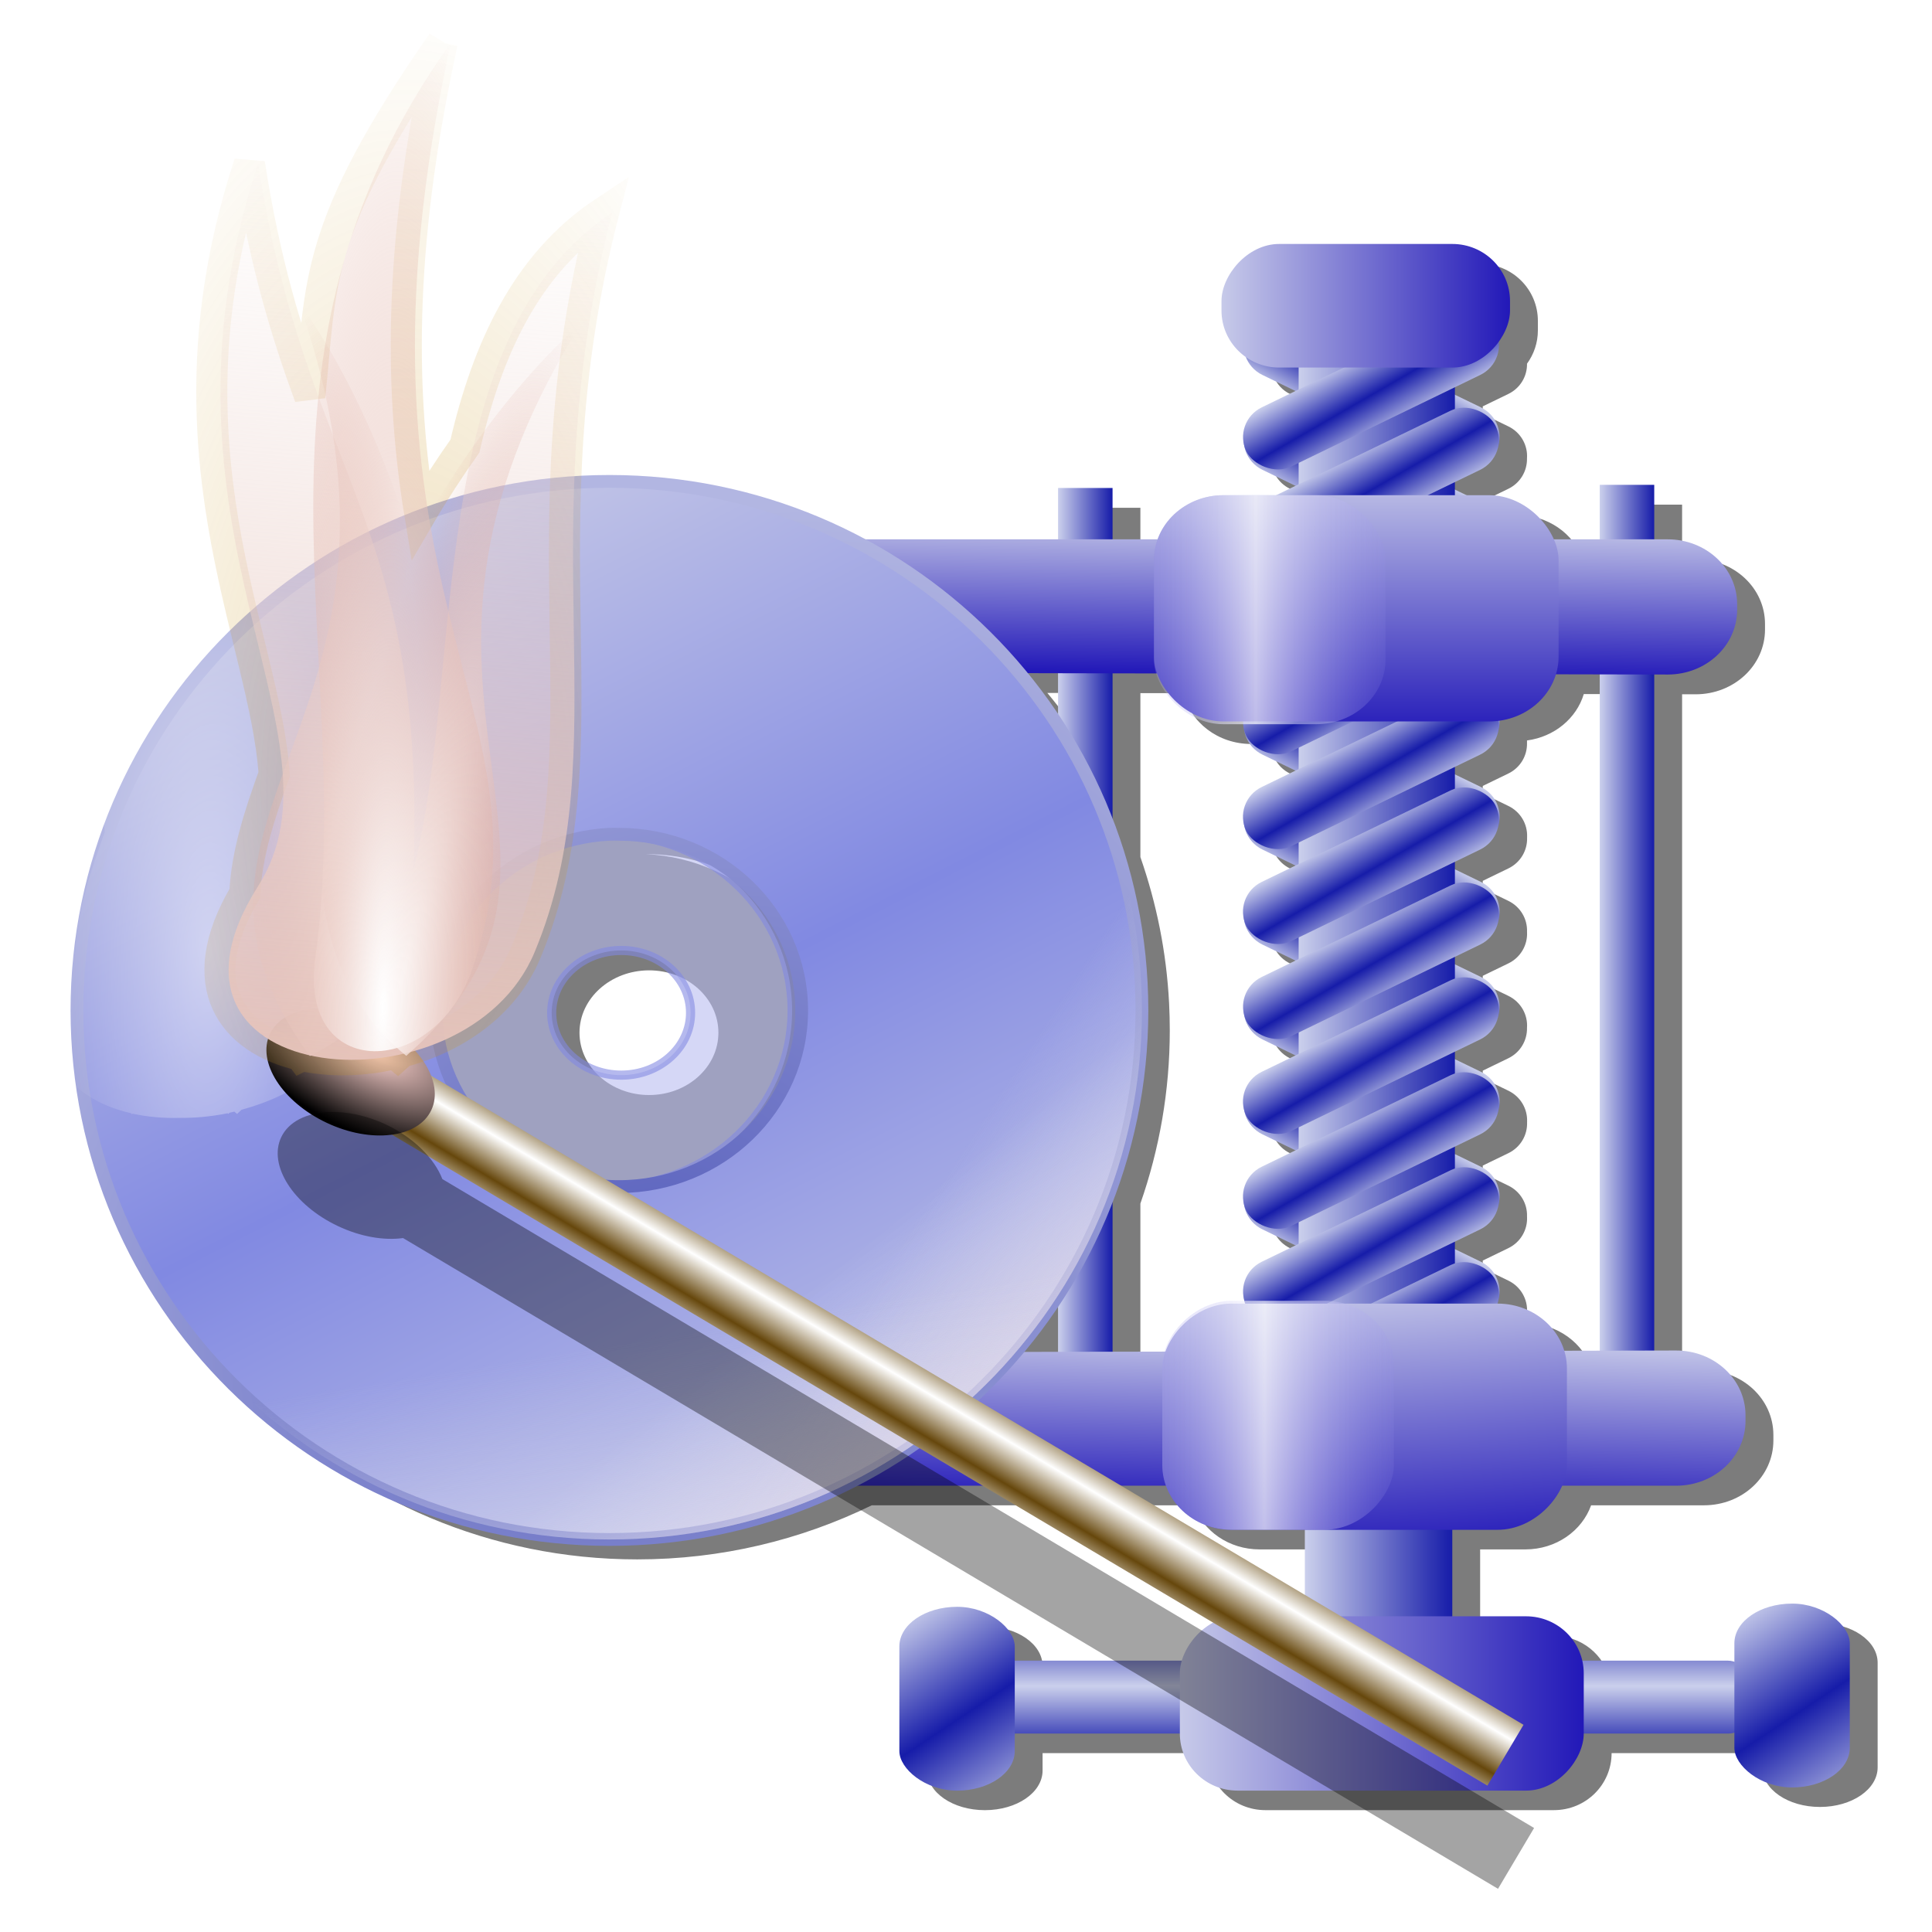 <?xml version="1.0" encoding="UTF-8" standalone="no"?>
<!-- Created with Inkscape (http://www.inkscape.org/) -->

<svg
   xmlns:dc="http://purl.org/dc/elements/1.1/"
   xmlns:cc="http://creativecommons.org/ns#"
   xmlns:rdf="http://www.w3.org/1999/02/22-rdf-syntax-ns#"
   xmlns:svg="http://www.w3.org/2000/svg"
   xmlns="http://www.w3.org/2000/svg"
   xmlns:xlink="http://www.w3.org/1999/xlink"
   xmlns:sodipodi="http://sodipodi.sourceforge.net/DTD/sodipodi-0.dtd"
   xmlns:inkscape="http://www.inkscape.org/namespaces/inkscape"
   id="svg2"
   sodipodi:version="0.32"
   inkscape:version="0.91 r13725"
   width="256"
   height="256"
   sodipodi:docname="tools-media-optical-burn-image.svg"
   inkscape:output_extension="org.inkscape.output.svg.inkscape"
   version="1.1">
  <defs
     id="defs5">
    <linearGradient
       inkscape:collect="always"
       id="linearGradient2849">
      <stop
         id="stop2851"
         stop-color="#161ca9"
         stop-opacity="1" />
      <stop
         offset="1"
         id="stop2853"
         stop-color="#cbd0ec"
         stop-opacity="1" />
    </linearGradient>
    <linearGradient
       id="linearGradient2780"
       inkscape:collect="always">
      <stop
         id="stop2782"
         stop-color="#7e77e5"
         stop-opacity="0" />
      <stop
         id="stop2784"
         offset="1"
         stop-color="white"
         stop-opacity="0.693" />
    </linearGradient>
    <linearGradient
       inkscape:collect="always"
       id="linearGradient2760">
      <stop
         id="stop2762"
         stop-color="#2218b8"
         stop-opacity="1" />
      <stop
         offset="1"
         id="stop2764"
         stop-color="#c7cae9"
         stop-opacity="1" />
    </linearGradient>
    <linearGradient
       id="linearGradient4181"
       inkscape:collect="always">
      <stop
         id="stop4183"
         stop-color="#8189e2"
         stop-opacity="1" />
      <stop
         id="stop4185"
         offset="1"
         stop-color="#cdcfe7"
         stop-opacity="1" />
    </linearGradient>
    <linearGradient
       id="linearGradient4189"
       inkscape:collect="always">
      <stop
         id="stop4191"
         stop-color="#b8bcf0"
         stop-opacity="1" />
      <stop
         id="stop4193"
         offset="1"
         stop-color="#cdcfe7"
         stop-opacity="1" />
    </linearGradient>
    <linearGradient
       inkscape:collect="always"
       id="linearGradient2789">
      <stop
         id="stop2791"
         stop-color="#5860bd"
         stop-opacity="1" />
      <stop
         offset="1"
         id="stop2793"
         stop-color="#b2b6e2"
         stop-opacity="1" />
    </linearGradient>
    <linearGradient
       id="linearGradient2797"
       inkscape:collect="always">
      <stop
         id="stop2799"
         stop-color="white"
         stop-opacity="0" />
      <stop
         id="stop2801"
         offset="1"
         stop-color="#f1cece"
         stop-opacity="0.534" />
    </linearGradient>
    <linearGradient
       inkscape:collect="always"
       id="linearGradient2809">
      <stop
         id="stop2811"
         stop-color="#ddddec"
         stop-opacity="0" />
      <stop
         offset="1"
         id="stop2813"
         stop-color="#e4e3f5"
         stop-opacity="0.533" />
    </linearGradient>
    <linearGradient
       id="linearGradient3578">
      <stop
         id="stop3580"
         stop-color="#000000"
         stop-opacity="1" />
      <stop
         id="stop3582"
         offset="1"
         stop-color="#fffcfc"
         stop-opacity="1" />
    </linearGradient>
    <filter
       id="filter4871"
       inkscape:collect="always">
      <feGaussianBlur
         id="feGaussianBlur4873"
         stdDeviation="1.374"
         inkscape:collect="always" />
    </filter>
    <linearGradient
       id="linearGradient4656">
      <stop
         id="stop4658"
         stop-color="#ffffff"
         stop-opacity="1" />
      <stop
         id="stop4660"
         offset="1"
         stop-color="#d28c7b"
         stop-opacity="0" />
    </linearGradient>
    <linearGradient
       id="linearGradient4674"
       inkscape:collect="always">
      <stop
         id="stop4676"
         stop-color="#e6c3ba"
         stop-opacity="1" />
      <stop
         id="stop4678"
         offset="1"
         stop-color="#efddd9"
         stop-opacity="0" />
    </linearGradient>
    <linearGradient
       id="linearGradient4735"
       inkscape:collect="always">
      <stop
         id="stop4737"
         stop-color="#c99520"
         stop-opacity="1" />
      <stop
         id="stop4739"
         offset="1"
         stop-color="#c99520"
         stop-opacity="0" />
    </linearGradient>
    <linearGradient
       id="linearGradient4832"
       inkscape:collect="always">
      <stop
         id="stop4834"
         stop-color="#66470c"
         stop-opacity="1" />
      <stop
         id="stop4836"
         offset="1"
         stop-color="#ffffff"
         stop-opacity="1" />
    </linearGradient>
    <linearGradient
       id="linearGradient4842"
       inkscape:collect="always">
      <stop
         id="stop4844"
         stop-color="#ffd4d0"
         stop-opacity="1" />
      <stop
         id="stop4846"
         offset="1"
         stop-color="#000000"
         stop-opacity="1" />
    </linearGradient>
    <linearGradient
       id="linearGradient4913"
       inkscape:collect="always">
      <stop
         id="stop4915"
         stop-color="#ffffff"
         stop-opacity="1" />
      <stop
         id="stop4917"
         offset="1"
         stop-color="#ffffff"
         stop-opacity="0" />
    </linearGradient>
    <linearGradient
       inkscape:collect="always"
       xlink:href="#linearGradient2849"
       id="linearGradient6052"
       gradientUnits="userSpaceOnUse"
       spreadMethod="reflect"
       x1="134.63"
       y1="190.23"
       x2="134.63"
       y2="181.33" />
    <linearGradient
       inkscape:collect="always"
       xlink:href="#linearGradient2849"
       id="linearGradient6054"
       gradientUnits="userSpaceOnUse"
       gradientTransform="translate(-265.786,0)"
       x1="122.9"
       y1="162"
       x2="142.88"
       y2="162" />
    <linearGradient
       inkscape:collect="always"
       xlink:href="#linearGradient2849"
       id="linearGradient6056"
       gradientUnits="userSpaceOnUse"
       gradientTransform="translate(-257.969,0)"
       x1="87.73"
       y1="84.7"
       x2="95.11"
       y2="84.7" />
    <linearGradient
       inkscape:collect="always"
       xlink:href="#linearGradient2849"
       id="linearGradient6058"
       gradientUnits="userSpaceOnUse"
       gradientTransform="translate(-184.573,0.434)"
       x1="87.73"
       y1="84.7"
       x2="95.11"
       y2="84.7" />
    <linearGradient
       inkscape:collect="always"
       xlink:href="#linearGradient2849"
       id="linearGradient6060"
       gradientUnits="userSpaceOnUse"
       gradientTransform="translate(-11.459,23.358)"
       spreadMethod="reflect"
       x1="162.52"
       y1="173.79"
       x2="162.08"
       y2="167.75" />
    <linearGradient
       inkscape:collect="always"
       xlink:href="#linearGradient2849"
       id="linearGradient6062"
       gradientUnits="userSpaceOnUse"
       gradientTransform="translate(-5.73,11.679)"
       spreadMethod="reflect"
       x1="162.52"
       y1="173.79"
       x2="162.08"
       y2="167.75" />
    <linearGradient
       inkscape:collect="always"
       xlink:href="#linearGradient2849"
       id="linearGradient6064"
       gradientUnits="userSpaceOnUse"
       gradientTransform="translate(-1.367461e-4,-9.346356e-5)"
       spreadMethod="reflect"
       x1="162.52"
       y1="173.79"
       x2="162.08"
       y2="167.75" />
    <linearGradient
       inkscape:collect="always"
       xlink:href="#linearGradient2849"
       id="linearGradient6084"
       gradientUnits="userSpaceOnUse"
       gradientTransform="translate(-508.417,19.45)"
       x1="272.8"
       y1="48.913"
       x2="293.97"
       y2="48.913" />
    <linearGradient
       inkscape:collect="always"
       xlink:href="#linearGradient2760"
       id="linearGradient6110"
       gradientUnits="userSpaceOnUse"
       x1="114.93"
       y1="42.722"
       x2="115.31"
       y2="20.983" />
    <linearGradient
       inkscape:collect="always"
       xlink:href="#linearGradient2760"
       id="linearGradient6112"
       gradientUnits="userSpaceOnUse"
       x1="129.87"
       y1="51.42"
       x2="129.87"
       y2="14.367" />
    <linearGradient
       inkscape:collect="always"
       xlink:href="#linearGradient2780"
       id="linearGradient6114"
       gradientUnits="userSpaceOnUse"
       spreadMethod="reflect"
       x1="138"
       y1="33.837"
       x2="116.26"
       y2="33.837" />
    <linearGradient
       inkscape:collect="always"
       xlink:href="#linearGradient2780"
       id="linearGradient6116"
       gradientUnits="userSpaceOnUse"
       spreadMethod="reflect"
       x1="40.08"
       y1="54.25"
       x2="5.293"
       y2="33.08" />
    <linearGradient
       inkscape:collect="always"
       xlink:href="#linearGradient2760"
       id="linearGradient6118"
       gradientUnits="userSpaceOnUse"
       gradientTransform="matrix(1,0,0,-1,1.134,178.072)"
       x1="85.07"
       y1="21.55"
       x2="85.82"
       y2="46.31" />
    <linearGradient
       inkscape:collect="always"
       xlink:href="#linearGradient2760"
       id="linearGradient6120"
       gradientUnits="userSpaceOnUse"
       gradientTransform="translate(1.134,-178.072)"
       x1="140.08"
       y1="14.745"
       x2="137.05"
       y2="52.55" />
    <linearGradient
       inkscape:collect="always"
       xlink:href="#linearGradient2780"
       id="linearGradient6122"
       gradientUnits="userSpaceOnUse"
       gradientTransform="translate(1.134,-178.072)"
       spreadMethod="reflect"
       x1="138"
       y1="33.837"
       x2="116.26"
       y2="33.837" />
    <linearGradient
       inkscape:collect="always"
       xlink:href="#linearGradient2780"
       id="linearGradient6124"
       gradientUnits="userSpaceOnUse"
       gradientTransform="matrix(1,0,0,-1,1.134,178.072)"
       spreadMethod="reflect"
       x1="37.429"
       y1="14.556"
       x2="1.89"
       y2="37.24" />
    <linearGradient
       inkscape:collect="always"
       xlink:href="#linearGradient2760"
       id="linearGradient6126"
       gradientUnits="userSpaceOnUse"
       gradientTransform="translate(-266.654,0)"
       x1="105.97"
       y1="183.71"
       x2="160.69"
       y2="183.71" />
    <linearGradient
       inkscape:collect="always"
       xlink:href="#linearGradient2760"
       id="linearGradient6128"
       gradientUnits="userSpaceOnUse"
       gradientTransform="matrix(0.714,0,0,0.709,-226.389,-138.078)"
       x1="105.97"
       y1="183.71"
       x2="160.69"
       y2="183.71" />
    <linearGradient
       inkscape:collect="always"
       xlink:href="#linearGradient2849"
       id="linearGradient6130"
       gradientUnits="userSpaceOnUse"
       gradientTransform="translate(-0.217,1.086)"
       spreadMethod="reflect"
       x1="77.09"
       y1="184.15"
       x2="68.18"
       y2="170.9" />
    <linearGradient
       inkscape:collect="always"
       xlink:href="#linearGradient2849"
       id="linearGradient6132"
       gradientUnits="userSpaceOnUse"
       gradientTransform="translate(112.915,0.651)"
       spreadMethod="reflect"
       x1="77.09"
       y1="184.15"
       x2="68.18"
       y2="170.9" />
    <linearGradient
       inkscape:collect="always"
       xlink:href="#linearGradient4189"
       id="linearGradient6134"
       gradientUnits="userSpaceOnUse"
       gradientTransform="matrix(2.053,0,0,2.059,-458.193,-4.241)"
       x1="106.9"
       y1="114.74"
       x2="23.16"
       y2="10.173" />
    <linearGradient
       inkscape:collect="always"
       xlink:href="#linearGradient4181"
       id="linearGradient6136"
       gradientUnits="userSpaceOnUse"
       gradientTransform="matrix(2.053,0,0,2.059,-458.193,-4.241)"
       x1="106.9"
       y1="114.74"
       x2="23.16"
       y2="10.173" />
    <linearGradient
       inkscape:collect="always"
       xlink:href="#linearGradient4181"
       id="linearGradient6138"
       gradientUnits="userSpaceOnUse"
       gradientTransform="matrix(2.053,0,0,2.059,-275.234,-4.772)"
       spreadMethod="reflect"
       x1="190.34"
       y1="71.73"
       x2="158.89"
       y2="10.173" />
    <radialGradient
       inkscape:collect="always"
       xlink:href="#linearGradient2789"
       id="radialGradient6140"
       gradientUnits="userSpaceOnUse"
       gradientTransform="matrix(2.333,-2.212,1.782,1.889,-190.382,162.299)"
       cx="67.922"
       cy="93.07"
       fx="67.922"
       fy="93.07"
       r="59.04" />
    <linearGradient
       inkscape:collect="always"
       xlink:href="#linearGradient2797"
       id="linearGradient6142"
       gradientUnits="userSpaceOnUse"
       x1="170.26"
       y1="193.47"
       x2="207.07"
       y2="238.96" />
    <linearGradient
       inkscape:collect="always"
       xlink:href="#linearGradient2809"
       id="linearGradient6144"
       gradientUnits="userSpaceOnUse"
       x1="193"
       y1="181.85"
       x2="235.62"
       y2="209.44" />
    <linearGradient
       inkscape:collect="always"
       xlink:href="#linearGradient2809"
       id="linearGradient6146"
       gradientUnits="userSpaceOnUse"
       gradientTransform="translate(-1.89e-5,0)"
       x1="136.38"
       y1="202.66"
       x2="145.61"
       y2="259.77" />
    <radialGradient
       inkscape:collect="always"
       xlink:href="#linearGradient4913"
       id="radialGradient6148"
       gradientUnits="userSpaceOnUse"
       gradientTransform="matrix(0.684,0.015,-0.041,1.917,163.234,-15.836)"
       cx="-82.59"
       cy="73.16"
       fx="-82.59"
       fy="73.16"
       r="27.06" />
    <linearGradient
       inkscape:collect="always"
       xlink:href="#linearGradient4832"
       id="linearGradient6150"
       gradientUnits="userSpaceOnUse"
       gradientTransform="matrix(1.217,0,0,0.391,372.339,34.09)"
       spreadMethod="reflect"
       x1="-72.37"
       y1="63.813"
       x2="-72.37"
       y2="50.584" />
    <radialGradient
       inkscape:collect="always"
       xlink:href="#linearGradient4842"
       id="radialGradient6152"
       gradientUnits="userSpaceOnUse"
       gradientTransform="matrix(1.871,0.022,-0.011,0.919,81.277,8.304)"
       cx="-92.62"
       cy="53.933"
       fx="-92.62"
       fy="53.933"
       r="12.06" />
    <radialGradient
       inkscape:collect="always"
       xlink:href="#linearGradient4735"
       id="radialGradient6154"
       gradientUnits="userSpaceOnUse"
       gradientTransform="matrix(1.939,-0.008,0.015,3.854,257.341,-201.501)"
       cx="-43.979"
       cy="72.04"
       fx="-43.979"
       fy="72.04"
       r="28.579" />
    <radialGradient
       inkscape:collect="always"
       xlink:href="#linearGradient4656"
       id="radialGradient6156"
       gradientUnits="userSpaceOnUse"
       gradientTransform="matrix(1,-0.004,0.028,6.665,235.461,-433.686)"
       cx="-75.03"
       cy="80.2"
       fx="-75.03"
       fy="80.2"
       r="13.677" />
    <linearGradient
       inkscape:collect="always"
       xlink:href="#linearGradient4674"
       id="linearGradient6158"
       gradientUnits="userSpaceOnUse"
       gradientTransform="translate(249.805,-23.735)"
       x1="-80.68"
       y1="139.56"
       x2="-70.32"
       y2="13.486" />
    <radialGradient
       inkscape:collect="always"
       xlink:href="#linearGradient4656"
       id="radialGradient6160"
       gradientUnits="userSpaceOnUse"
       gradientTransform="matrix(-0.975,-0.222,-1.481,6.499,218.303,-437.04)"
       cx="-75.03"
       cy="80.2"
       fx="-75.03"
       fy="80.2"
       r="13.677" />
    <radialGradient
       inkscape:collect="always"
       xlink:href="#linearGradient4656"
       id="radialGradient6162"
       gradientUnits="userSpaceOnUse"
       gradientTransform="matrix(1.891,0.034,-0.195,10.775,348.058,-610.854)"
       cx="-87.39"
       cy="66.798"
       fx="-87.39"
       fy="66.798"
       r="12.661" />
    <linearGradient
       inkscape:collect="always"
       xlink:href="#linearGradient2849"
       id="linearGradient4347"
       gradientUnits="userSpaceOnUse"
       gradientTransform="translate(-11.459,23.358)"
       spreadMethod="reflect"
       x1="162.52"
       y1="173.79"
       x2="162.08"
       y2="167.75" />
    <linearGradient
       inkscape:collect="always"
       xlink:href="#linearGradient2849"
       id="linearGradient4349"
       gradientUnits="userSpaceOnUse"
       gradientTransform="translate(-5.73,11.679)"
       spreadMethod="reflect"
       x1="162.52"
       y1="173.79"
       x2="162.08"
       y2="167.75" />
    <linearGradient
       inkscape:collect="always"
       xlink:href="#linearGradient2849"
       id="linearGradient4351"
       gradientUnits="userSpaceOnUse"
       gradientTransform="translate(-1.367461e-4,-9.346356e-5)"
       spreadMethod="reflect"
       x1="162.52"
       y1="173.79"
       x2="162.08"
       y2="167.75" />
    <linearGradient
       inkscape:collect="always"
       xlink:href="#linearGradient2849"
       id="linearGradient4353"
       gradientUnits="userSpaceOnUse"
       gradientTransform="translate(-11.459,23.358)"
       spreadMethod="reflect"
       x1="162.52"
       y1="173.79"
       x2="162.08"
       y2="167.75" />
    <linearGradient
       inkscape:collect="always"
       xlink:href="#linearGradient2849"
       id="linearGradient4355"
       gradientUnits="userSpaceOnUse"
       gradientTransform="translate(-5.73,11.679)"
       spreadMethod="reflect"
       x1="162.52"
       y1="173.79"
       x2="162.08"
       y2="167.75" />
    <linearGradient
       inkscape:collect="always"
       xlink:href="#linearGradient2849"
       id="linearGradient4357"
       gradientUnits="userSpaceOnUse"
       gradientTransform="translate(-1.367461e-4,-9.346356e-5)"
       spreadMethod="reflect"
       x1="162.52"
       y1="173.79"
       x2="162.08"
       y2="167.75" />
    <linearGradient
       inkscape:collect="always"
       xlink:href="#linearGradient2849"
       id="linearGradient4359"
       gradientUnits="userSpaceOnUse"
       gradientTransform="translate(-11.459,23.358)"
       spreadMethod="reflect"
       x1="162.52"
       y1="173.79"
       x2="162.08"
       y2="167.75" />
    <linearGradient
       inkscape:collect="always"
       xlink:href="#linearGradient2849"
       id="linearGradient4361"
       gradientUnits="userSpaceOnUse"
       gradientTransform="translate(-5.73,11.679)"
       spreadMethod="reflect"
       x1="162.52"
       y1="173.79"
       x2="162.08"
       y2="167.75" />
    <linearGradient
       inkscape:collect="always"
       xlink:href="#linearGradient2849"
       id="linearGradient4363"
       gradientUnits="userSpaceOnUse"
       gradientTransform="translate(-1.367461e-4,-9.346356e-5)"
       spreadMethod="reflect"
       x1="162.52"
       y1="173.79"
       x2="162.08"
       y2="167.75" />
    <linearGradient
       inkscape:collect="always"
       xlink:href="#linearGradient2849"
       id="linearGradient4365"
       gradientUnits="userSpaceOnUse"
       gradientTransform="translate(-11.459,23.358)"
       spreadMethod="reflect"
       x1="162.52"
       y1="173.79"
       x2="162.08"
       y2="167.75" />
    <linearGradient
       inkscape:collect="always"
       xlink:href="#linearGradient2849"
       id="linearGradient4367"
       gradientUnits="userSpaceOnUse"
       gradientTransform="translate(-5.73,11.679)"
       spreadMethod="reflect"
       x1="162.52"
       y1="173.79"
       x2="162.08"
       y2="167.75" />
    <linearGradient
       inkscape:collect="always"
       xlink:href="#linearGradient2849"
       id="linearGradient4369"
       gradientUnits="userSpaceOnUse"
       gradientTransform="translate(-1.367461e-4,-9.346356e-5)"
       spreadMethod="reflect"
       x1="162.52"
       y1="173.79"
       x2="162.08"
       y2="167.75" />
    <linearGradient
       inkscape:collect="always"
       xlink:href="#linearGradient2849"
       id="linearGradient4371"
       gradientUnits="userSpaceOnUse"
       gradientTransform="translate(-11.459,23.358)"
       spreadMethod="reflect"
       x1="162.52"
       y1="173.79"
       x2="162.08"
       y2="167.75" />
    <linearGradient
       inkscape:collect="always"
       xlink:href="#linearGradient2849"
       id="linearGradient4373"
       gradientUnits="userSpaceOnUse"
       gradientTransform="translate(-5.73,11.679)"
       spreadMethod="reflect"
       x1="162.52"
       y1="173.79"
       x2="162.08"
       y2="167.75" />
    <linearGradient
       inkscape:collect="always"
       xlink:href="#linearGradient2849"
       id="linearGradient4375"
       gradientUnits="userSpaceOnUse"
       gradientTransform="translate(-1.367461e-4,-9.346356e-5)"
       spreadMethod="reflect"
       x1="162.52"
       y1="173.79"
       x2="162.08"
       y2="167.75" />
    <linearGradient
       inkscape:collect="always"
       xlink:href="#linearGradient2849"
       id="linearGradient4377"
       gradientUnits="userSpaceOnUse"
       gradientTransform="translate(-11.459,23.358)"
       spreadMethod="reflect"
       x1="162.52"
       y1="173.79"
       x2="162.08"
       y2="167.75" />
    <linearGradient
       inkscape:collect="always"
       xlink:href="#linearGradient2849"
       id="linearGradient4379"
       gradientUnits="userSpaceOnUse"
       gradientTransform="translate(-5.73,11.679)"
       spreadMethod="reflect"
       x1="162.52"
       y1="173.79"
       x2="162.08"
       y2="167.75" />
    <linearGradient
       inkscape:collect="always"
       xlink:href="#linearGradient2849"
       id="linearGradient4381"
       gradientUnits="userSpaceOnUse"
       gradientTransform="translate(-1.367461e-4,-9.346356e-5)"
       spreadMethod="reflect"
       x1="162.52"
       y1="173.79"
       x2="162.08"
       y2="167.75" />
    <linearGradient
       inkscape:collect="always"
       xlink:href="#linearGradient2849"
       id="linearGradient4383"
       gradientUnits="userSpaceOnUse"
       gradientTransform="translate(-11.459,23.358)"
       spreadMethod="reflect"
       x1="162.52"
       y1="173.79"
       x2="162.08"
       y2="167.75" />
    <linearGradient
       inkscape:collect="always"
       xlink:href="#linearGradient2849"
       id="linearGradient4385"
       gradientUnits="userSpaceOnUse"
       gradientTransform="translate(-5.73,11.679)"
       spreadMethod="reflect"
       x1="162.52"
       y1="173.79"
       x2="162.08"
       y2="167.75" />
    <linearGradient
       inkscape:collect="always"
       xlink:href="#linearGradient2849"
       id="linearGradient4387"
       gradientUnits="userSpaceOnUse"
       gradientTransform="translate(-1.367461e-4,-9.346356e-5)"
       spreadMethod="reflect"
       x1="162.52"
       y1="173.79"
       x2="162.08"
       y2="167.75" />
    <filter
       inkscape:collect="always"
       style="color-interpolation-filters:sRGB"
       id="filter5283"
       x="-0.011"
       width="1.022"
       y="-0.013"
       height="1.026">
      <feGaussianBlur
         inkscape:collect="always"
         stdDeviation="1.1"
         id="feGaussianBlur5285" />
    </filter>
  </defs>
  <sodipodi:namedview
     inkscape:window-height="1056"
     inkscape:window-width="1920"
     inkscape:pageshadow="2"
     inkscape:pageopacity="0.0"
     guidetolerance="10.0"
     gridtolerance="10.0"
     objecttolerance="10.0"
     borderopacity="1.0"
     bordercolor="#666666"
     pagecolor="#ffffff"
     id="base"
     width="256"
     height="256"
     inkscape:zoom="3.5585938"
     inkscape:cx="128"
     inkscape:cy="128"
     inkscape:window-x="0"
     inkscape:window-y="0"
     inkscape:current-layer="svg2"
     showgrid="false"
     inkscape:window-maximized="1" />
  <path
     style="opacity:1;fill:#000000;fill-opacity:0.514;stroke:none;stroke-width:0;stroke-linecap:round;stroke-linejoin:round;stroke-miterlimit:4;stroke-dasharray:none;stroke-dashoffset:0;stroke-opacity:1;filter:url(#filter5283)"
     d="m 173.189,34.96 c -4.236,0 -7.646,3.372 -7.646,7.559 l 0,1.26 c 0,2.575 1.293,4.838 3.271,6.201 0.403,0.932 1.118,1.74 2.117,2.225 l 4.426,2.146 -4.428,2.146 c -1.681,0.815 -2.602,2.524 -2.473,4.252 -0.035,1.649 0.872,3.244 2.479,4.023 l 4.424,2.145 -2.734,1.326 -6.83,0 c -4.067,0 -7.493,2.444 -8.715,5.848 l -5.973,0 0,-6.805 -7.221,0 0,6.805 -27.381,0 c -9.625,-4.893 -20.516,-7.672 -32.063,-7.672 -38.942,0 -70.561,31.402 -70.561,70.104 0,38.702 31.618,70.105 70.561,70.105 11.15,0 21.693,-2.585 31.072,-7.168 l 42.668,0 c 1.222,3.403 4.651,5.844 8.717,5.844 l 9.689,0 0,11.457 -8.918,0 c -3.65,0 -6.681,2.506 -7.451,5.877 l -22.072,0 0,-1.885 c 0,-2.908 -3.409,-5.25 -7.645,-5.25 -4.236,0 -7.646,2.342 -7.646,5.25 l 0,13.855 c 0,2.908 3.411,5.248 7.646,5.248 4.236,0 7.645,-2.34 7.645,-5.248 l 0,-2.312 21.879,0 c 0,4.187 3.409,7.557 7.645,7.557 l 38.229,0 c 4.236,0 7.646,-3.37 7.646,-7.557 l 19.117,0 c 0.294,0 0.572,-0.054 0.844,-0.131 l 0,2.018 c 0,2.908 3.411,5.248 7.646,5.248 4.236,0 7.645,-2.34 7.645,-5.248 l 0,-13.855 c 0,-2.908 -3.409,-5.248 -7.645,-5.248 -4.236,0 -7.646,2.34 -7.646,5.248 l 0,2.443 c -0.271,-0.077 -0.55,-0.133 -0.844,-0.133 l -19.311,0 c -0.77,-3.371 -3.803,-5.877 -7.453,-5.877 l -9.773,0 0,-11.457 5.99,0 c 4.066,0 7.493,-2.441 8.715,-5.844 l 14.953,0 c 5.096,0 9.199,-3.831 9.199,-8.59 l 0,-0.73 c 0,-4.759 -4.103,-8.59 -9.199,-8.59 l -2.898,0.006 0,-89.561 1.789,0.004 c 5.096,0 9.199,-3.829 9.199,-8.588 l 0,-0.732 c 0,-4.759 -4.103,-8.588 -9.199,-8.588 l -1.789,0 0,-7.221 -7.221,0 0,7.221 -5.939,0 c -1.222,-3.404 -4.648,-5.848 -8.715,-5.848 l -2.844,0 -1.695,-0.822 0,-1.008 3.383,-1.641 c 1.607,-0.779 2.514,-2.376 2.479,-4.025 0.128,-1.727 -0.793,-3.435 -2.473,-4.25 l -3.389,-1.643 0,-1.008 3.387,-1.643 c 1.603,-0.777 2.509,-2.369 2.479,-4.014 0.903,-1.241 1.438,-2.761 1.438,-4.412 l 0,-1.26 c 0,-4.187 -3.409,-7.559 -7.645,-7.559 l -22.941,0 z m -34.414,56.855 5.111,0.012 0,6.967 c -1.566,-2.429 -3.265,-4.766 -5.111,-6.979 z m 12.332,0.027 5.709,0.012 c 0.907,3.856 4.568,6.727 8.979,6.727 l 2.666,0 c 0.005,1.611 0.902,3.157 2.475,3.92 l 4.424,2.145 -4.434,2.15 c -1.631,0.791 -2.545,2.423 -2.48,4.098 -3.5e-4,0.006 -0.002,0.012 -0.002,0.018 0.001,0.033 0.002,0.065 0.004,0.098 -0.051,1.663 0.86,3.281 2.48,4.066 l 4.43,2.148 -4.424,2.145 c -1.626,0.788 -2.539,2.415 -2.48,4.084 -0.002,0.029 -0.003,0.059 -0.004,0.088 0,0 0,0.002 0,0.002 0,0 0,0.002 0,0.002 -0.073,1.682 0.845,3.323 2.482,4.117 l 4.428,2.146 -4.43,2.148 c -1.681,0.815 -2.602,2.522 -2.473,4.25 -0.035,1.649 0.872,3.244 2.479,4.023 l 4.424,2.145 -4.434,2.15 c -1.631,0.791 -2.546,2.425 -2.48,4.1 -3.5e-4,0.006 -0.002,0.012 -0.002,0.018 0.001,0.033 0.002,0.065 0.004,0.098 -0.051,1.663 0.86,3.279 2.48,4.064 l 4.432,2.148 -4.426,2.146 c -1.626,0.788 -2.539,2.413 -2.48,4.082 -0.002,0.029 -0.003,0.059 -0.004,0.088 0,0 0,0.002 0,0.002 0,0 0,0.002 0,0.002 -0.073,1.682 0.845,3.323 2.482,4.117 l 4.428,2.146 -4.43,2.148 c -1.681,0.815 -2.602,2.522 -2.473,4.25 -0.007,0.35 0.037,0.694 0.113,1.031 l -1.67,0 c -4.41,0 -8.071,2.872 -8.979,6.729 l -6.814,0.016 0,-22.229 c 2.513,-7.196 3.895,-14.916 3.895,-22.959 0,-1.209 -0.031,-2.411 -0.092,-3.605 -0.345,-6.748 -1.668,-13.238 -3.803,-19.352 l 0,-21.723 z m 58.752,0.125 5.807,0.012 0,89.592 -4.701,0.01 c -1.087,-3.607 -4.614,-6.24 -8.832,-6.246 0.144,-0.451 0.212,-0.924 0.201,-1.402 0.128,-1.727 -0.793,-3.433 -2.473,-4.248 l -3.389,-1.643 0,-1.01 3.387,-1.643 c 1.637,-0.794 2.555,-2.437 2.482,-4.119 7e-5,-0.001 -7e-5,-0.003 0,-0.004 -0.001,-0.028 -0.002,-0.056 -0.004,-0.084 0.059,-1.67 -0.854,-3.295 -2.48,-4.084 l -3.385,-1.641 0,-1.01 3.393,-1.645 c 1.62,-0.785 2.531,-2.4 2.48,-4.062 0.002,-0.037 0.002,-0.073 0.004,-0.109 -1.5e-4,-0.003 -0.002,-0.005 -0.002,-0.008 0.065,-1.675 -0.849,-3.309 -2.48,-4.1 l -3.395,-1.646 0,-1.008 3.383,-1.641 c 1.607,-0.779 2.514,-2.376 2.479,-4.025 0.128,-1.727 -0.793,-3.433 -2.473,-4.248 l -3.389,-1.643 0,-1.01 3.387,-1.643 c 1.637,-0.794 2.555,-2.437 2.482,-4.119 0,0 0,-0.002 0,-0.002 -0.001,-0.029 -0.002,-0.057 -0.004,-0.086 0.059,-1.67 -0.854,-3.297 -2.48,-4.086 l -3.385,-1.641 0,-1.008 3.393,-1.645 c 1.62,-0.785 2.531,-2.402 2.48,-4.064 0.002,-0.037 0.002,-0.073 0.004,-0.109 -1.5e-4,-0.003 -0.002,-0.005 -0.002,-0.008 0.065,-1.675 -0.849,-3.307 -2.48,-4.098 l -3.395,-1.646 0,-1.008 3.383,-1.641 c 1.607,-0.779 2.514,-2.376 2.479,-4.025 0.009,-0.121 0.001,-0.239 0,-0.359 3.626,-0.485 6.553,-2.922 7.525,-6.148 z M 85.589,113.181 c 0.033,2.2e-4 0.066,0 0.1,0 8.776,0 16.467,4.5 20.717,11.238 0.202,0.321 0.397,0.648 0.584,0.979 1.865,3.308 2.926,7.096 2.926,11.125 0,12.892 -10.853,23.344 -24.227,23.344 -0.147,0 -0.293,-0.009 -0.439,-0.012 12.99,-0.422 23.398,-10.698 23.398,-23.322 0,-12.515 -10.227,-22.762 -23.059,-23.352 z m 0.42,15.395 c 5.072,0 9.184,3.691 9.184,8.26 1e-5,4.568 -4.112,8.262 -9.184,8.262 -5.072,-1e-5 -9.223,-3.693 -9.223,-8.262 0,-4.568 4.151,-8.26 9.223,-8.26 z m 57.877,45.678 0,7.471 -5.551,0.012 c 2.012,-2.364 3.864,-4.866 5.551,-7.482 z"
     id="rect4904"
     inkscape:connector-curvature="0" />
  <g
     id="g3157"
     transform="matrix(0.978,0,0,0.967,52.699,48.066)">
    <rect
       style="opacity:1;fill:url(#linearGradient6052);fill-opacity:1;stroke:none;stroke-width:0;stroke-linecap:round;stroke-linejoin:round;stroke-miterlimit:4;stroke-dasharray:none;stroke-dashoffset:0;stroke-opacity:1"
       stroke-miterlimit="4"
       ry="3.909"
       rx="3.474"
       y="177.85"
       x="76.44"
       height="9.989"
       width="107.27"
       id="rect3133" />
    <rect
       style="opacity:1;fill:url(#linearGradient6054);fill-opacity:1;stroke:none;stroke-width:0;stroke-linecap:round;stroke-linejoin:round;stroke-miterlimit:4;stroke-dasharray:none;stroke-dashoffset:0;stroke-opacity:1"
       stroke-miterlimit="4"
       transform="scale(-1,1)"
       y="145.28"
       x="-142.88"
       height="33.44"
       width="19.977"
       id="rect3109" />
    <rect
       style="opacity:1;fill:url(#linearGradient6056);fill-opacity:1;stroke:none;stroke-width:0;stroke-linecap:round;stroke-linejoin:round;stroke-miterlimit:4;stroke-dasharray:none;stroke-dashoffset:0;stroke-opacity:1"
       stroke-miterlimit="4"
       id="rect3105"
       width="7.383"
       height="135.93"
       x="-170.24"
       y="16.729"
       transform="scale(-1,1)" />
    <rect
       style="opacity:1;fill:url(#linearGradient6058);fill-opacity:1;stroke:none;stroke-width:0;stroke-linecap:round;stroke-linejoin:round;stroke-miterlimit:4;stroke-dasharray:none;stroke-dashoffset:0;stroke-opacity:1"
       stroke-miterlimit="4"
       transform="scale(-1,1)"
       y="17.16"
       x="-96.85"
       height="135.93"
       width="7.383"
       id="rect3095" />
    <g
       transform="translate(-92.387,5.268)"
       id="g3044">
      <g
         id="g2986"
         transform="matrix(-1,0,0,1,448.589,0)">
        <g
           id="g2988"
           transform="translate(-0.658,-44.891)">
          <rect
             style="opacity:1;fill:url(#linearGradient4347);fill-opacity:1;stroke:none;stroke-width:0;stroke-linecap:round;stroke-linejoin:round;stroke-miterlimit:4;stroke-dasharray:none;stroke-dashoffset:0;stroke-opacity:1"
             stroke-miterlimit="4"
             transform="matrix(0.898,-0.44,0.44,0.898,0,0)"
             rx="4.537"
             ry="4.518"
             y="191.91"
             x="135.41"
             height="9.04"
             width="37.586"
             id="rect2990" />
          <rect
             style="opacity:1;fill:url(#linearGradient4349);fill-opacity:1;stroke:none;stroke-width:0;stroke-linecap:round;stroke-linejoin:round;stroke-miterlimit:4;stroke-dasharray:none;stroke-dashoffset:0;stroke-opacity:1"
             stroke-miterlimit="4"
             id="rect2992"
             width="37.586"
             height="9.04"
             x="141.13"
             y="180.23"
             ry="4.518"
             rx="4.537"
             transform="matrix(0.898,-0.44,0.44,0.898,0,0)" />
          <rect
             style="opacity:1;fill:url(#linearGradient4351);fill-opacity:1;stroke:none;stroke-width:0;stroke-linecap:round;stroke-linejoin:round;stroke-miterlimit:4;stroke-dasharray:none;stroke-dashoffset:0;stroke-opacity:1"
             stroke-miterlimit="4"
             transform="matrix(0.898,-0.44,0.44,0.898,0,0)"
             rx="4.537"
             ry="4.518"
             y="168.56"
             x="146.86"
             height="9.04"
             width="37.586"
             id="rect2994" />
        </g>
        <g
           transform="translate(-0.658,33.16)"
           id="g2996">
          <rect
             style="opacity:1;fill:url(#linearGradient4353);fill-opacity:1;stroke:none;stroke-width:0;stroke-linecap:round;stroke-linejoin:round;stroke-miterlimit:4;stroke-dasharray:none;stroke-dashoffset:0;stroke-opacity:1"
             stroke-miterlimit="4"
             id="rect2998"
             width="37.586"
             height="9.04"
             x="135.41"
             y="191.91"
             ry="4.518"
             rx="4.537"
             transform="matrix(0.898,-0.44,0.44,0.898,0,0)" />
          <rect
             style="opacity:1;fill:url(#linearGradient4355);fill-opacity:1;stroke:none;stroke-width:0;stroke-linecap:round;stroke-linejoin:round;stroke-miterlimit:4;stroke-dasharray:none;stroke-dashoffset:0;stroke-opacity:1"
             stroke-miterlimit="4"
             transform="matrix(0.898,-0.44,0.44,0.898,0,0)"
             rx="4.537"
             ry="4.518"
             y="180.23"
             x="141.13"
             height="9.04"
             width="37.586"
             id="rect3000" />
          <rect
             style="opacity:1;fill:url(#linearGradient4357);fill-opacity:1;stroke:none;stroke-width:0;stroke-linecap:round;stroke-linejoin:round;stroke-miterlimit:4;stroke-dasharray:none;stroke-dashoffset:0;stroke-opacity:1"
             stroke-miterlimit="4"
             id="rect3002"
             width="37.586"
             height="9.04"
             x="146.86"
             y="168.56"
             ry="4.518"
             rx="4.537"
             transform="matrix(0.898,-0.44,0.44,0.898,0,0)" />
        </g>
        <g
           id="g3004"
           transform="translate(-0.658,-5.865)">
          <rect
             style="opacity:1;fill:url(#linearGradient4359);fill-opacity:1;stroke:none;stroke-width:0;stroke-linecap:round;stroke-linejoin:round;stroke-miterlimit:4;stroke-dasharray:none;stroke-dashoffset:0;stroke-opacity:1"
             stroke-miterlimit="4"
             transform="matrix(0.898,-0.44,0.44,0.898,0,0)"
             rx="4.537"
             ry="4.518"
             y="191.91"
             x="135.41"
             height="9.04"
             width="37.586"
             id="rect3006" />
          <rect
             style="opacity:1;fill:url(#linearGradient4361);fill-opacity:1;stroke:none;stroke-width:0;stroke-linecap:round;stroke-linejoin:round;stroke-miterlimit:4;stroke-dasharray:none;stroke-dashoffset:0;stroke-opacity:1"
             stroke-miterlimit="4"
             id="rect3008"
             width="37.586"
             height="9.04"
             x="141.13"
             y="180.23"
             ry="4.518"
             rx="4.537"
             transform="matrix(0.898,-0.44,0.44,0.898,0,0)" />
          <rect
             style="opacity:1;fill:url(#linearGradient4363);fill-opacity:1;stroke:none;stroke-width:0;stroke-linecap:round;stroke-linejoin:round;stroke-miterlimit:4;stroke-dasharray:none;stroke-dashoffset:0;stroke-opacity:1"
             stroke-miterlimit="4"
             transform="matrix(0.898,-0.44,0.44,0.898,0,0)"
             rx="4.537"
             ry="4.518"
             y="168.56"
             x="146.86"
             height="9.04"
             width="37.586"
             id="rect3010" />
        </g>
        <g
           transform="translate(-0.658,-83.916)"
           id="g3012">
          <rect
             style="opacity:1;fill:url(#linearGradient4365);fill-opacity:1;stroke:none;stroke-width:0;stroke-linecap:round;stroke-linejoin:round;stroke-miterlimit:4;stroke-dasharray:none;stroke-dashoffset:0;stroke-opacity:1"
             stroke-miterlimit="4"
             id="rect3014"
             width="37.586"
             height="9.04"
             x="135.41"
             y="191.91"
             ry="4.518"
             rx="4.537"
             transform="matrix(0.898,-0.44,0.44,0.898,0,0)" />
          <rect
             style="opacity:1;fill:url(#linearGradient4367);fill-opacity:1;stroke:none;stroke-width:0;stroke-linecap:round;stroke-linejoin:round;stroke-miterlimit:4;stroke-dasharray:none;stroke-dashoffset:0;stroke-opacity:1"
             stroke-miterlimit="4"
             transform="matrix(0.898,-0.44,0.44,0.898,0,0)"
             rx="4.537"
             ry="4.518"
             y="180.23"
             x="141.13"
             height="9.04"
             width="37.586"
             id="rect3016" />
          <rect
             style="opacity:1;fill:url(#linearGradient4369);fill-opacity:1;stroke:none;stroke-width:0;stroke-linecap:round;stroke-linejoin:round;stroke-miterlimit:4;stroke-dasharray:none;stroke-dashoffset:0;stroke-opacity:1"
             stroke-miterlimit="4"
             id="rect3018"
             width="37.586"
             height="9.04"
             x="146.86"
             y="168.56"
             ry="4.518"
             rx="4.537"
             transform="matrix(0.898,-0.44,0.44,0.898,0,0)" />
        </g>
      </g>
      <rect
         style="opacity:1;fill:url(#linearGradient6084);fill-opacity:1;stroke:none;stroke-width:0;stroke-linecap:round;stroke-linejoin:round;stroke-miterlimit:4;stroke-dasharray:none;stroke-dashoffset:0;stroke-opacity:1"
         stroke-miterlimit="4"
         id="rect2793"
         width="21.17"
         height="172.4"
         x="-235.62"
         y="-17.837"
         transform="scale(-1,1)" />
      <g
         id="g2960">
        <g
           transform="translate(-0.658,-44.891)"
           id="g2865">
          <rect
             style="opacity:1;fill:url(#linearGradient4371);fill-opacity:1;stroke:none;stroke-width:0;stroke-linecap:round;stroke-linejoin:round;stroke-miterlimit:4;stroke-dasharray:none;stroke-dashoffset:0;stroke-opacity:1"
             stroke-miterlimit="4"
             id="rect2837"
             width="37.586"
             height="9.04"
             x="135.41"
             y="191.91"
             ry="4.518"
             rx="4.537"
             transform="matrix(0.898,-0.44,0.44,0.898,0,0)" />
          <rect
             style="opacity:1;fill:url(#linearGradient4373);fill-opacity:1;stroke:none;stroke-width:0;stroke-linecap:round;stroke-linejoin:round;stroke-miterlimit:4;stroke-dasharray:none;stroke-dashoffset:0;stroke-opacity:1"
             stroke-miterlimit="4"
             transform="matrix(0.898,-0.44,0.44,0.898,0,0)"
             rx="4.537"
             ry="4.518"
             y="180.23"
             x="141.13"
             height="9.04"
             width="37.586"
             id="rect2857" />
          <rect
             style="opacity:1;fill:url(#linearGradient4375);fill-opacity:1;stroke:none;stroke-width:0;stroke-linecap:round;stroke-linejoin:round;stroke-miterlimit:4;stroke-dasharray:none;stroke-dashoffset:0;stroke-opacity:1"
             stroke-miterlimit="4"
             id="rect2861"
             width="37.586"
             height="9.04"
             x="146.86"
             y="168.56"
             ry="4.518"
             rx="4.537"
             transform="matrix(0.898,-0.44,0.44,0.898,0,0)" />
        </g>
        <g
           id="g2890"
           transform="translate(-0.658,33.16)">
          <rect
             style="opacity:1;fill:url(#linearGradient4377);fill-opacity:1;stroke:none;stroke-width:0;stroke-linecap:round;stroke-linejoin:round;stroke-miterlimit:4;stroke-dasharray:none;stroke-dashoffset:0;stroke-opacity:1"
             stroke-miterlimit="4"
             transform="matrix(0.898,-0.44,0.44,0.898,0,0)"
             rx="4.537"
             ry="4.518"
             y="191.91"
             x="135.41"
             height="9.04"
             width="37.586"
             id="rect2892" />
          <rect
             style="opacity:1;fill:url(#linearGradient4379);fill-opacity:1;stroke:none;stroke-width:0;stroke-linecap:round;stroke-linejoin:round;stroke-miterlimit:4;stroke-dasharray:none;stroke-dashoffset:0;stroke-opacity:1"
             stroke-miterlimit="4"
             id="rect2894"
             width="37.586"
             height="9.04"
             x="141.13"
             y="180.23"
             ry="4.518"
             rx="4.537"
             transform="matrix(0.898,-0.44,0.44,0.898,0,0)" />
          <rect
             style="opacity:1;fill:url(#linearGradient4381);fill-opacity:1;stroke:none;stroke-width:0;stroke-linecap:round;stroke-linejoin:round;stroke-miterlimit:4;stroke-dasharray:none;stroke-dashoffset:0;stroke-opacity:1"
             stroke-miterlimit="4"
             transform="matrix(0.898,-0.44,0.44,0.898,0,0)"
             rx="4.537"
             ry="4.518"
             y="168.56"
             x="146.86"
             height="9.04"
             width="37.586"
             id="rect2896" />
        </g>
        <g
           transform="translate(-0.658,-5.865)"
           id="g2904">
          <rect
             style="opacity:1;fill:url(#linearGradient4383);fill-opacity:1;stroke:none;stroke-width:0;stroke-linecap:round;stroke-linejoin:round;stroke-miterlimit:4;stroke-dasharray:none;stroke-dashoffset:0;stroke-opacity:1"
             stroke-miterlimit="4"
             id="rect2906"
             width="37.586"
             height="9.04"
             x="135.41"
             y="191.91"
             ry="4.518"
             rx="4.537"
             transform="matrix(0.898,-0.44,0.44,0.898,0,0)" />
          <rect
             style="opacity:1;fill:url(#linearGradient4385);fill-opacity:1;stroke:none;stroke-width:0;stroke-linecap:round;stroke-linejoin:round;stroke-miterlimit:4;stroke-dasharray:none;stroke-dashoffset:0;stroke-opacity:1"
             stroke-miterlimit="4"
             transform="matrix(0.898,-0.44,0.44,0.898,0,0)"
             rx="4.537"
             ry="4.518"
             y="180.23"
             x="141.13"
             height="9.04"
             width="37.586"
             id="rect2908" />
          <rect
             style="opacity:1;fill:url(#linearGradient4387);fill-opacity:1;stroke:none;stroke-width:0;stroke-linecap:round;stroke-linejoin:round;stroke-miterlimit:4;stroke-dasharray:none;stroke-dashoffset:0;stroke-opacity:1"
             stroke-miterlimit="4"
             id="rect2910"
             width="37.586"
             height="9.04"
             x="146.86"
             y="168.56"
             ry="4.518"
             rx="4.537"
             transform="matrix(0.898,-0.44,0.44,0.898,0,0)" />
        </g>
        <g
           id="g2946"
           transform="translate(-0.658,-83.916)">
          <rect
             style="opacity:1;fill:url(#linearGradient6060);fill-opacity:1;stroke:none;stroke-width:0;stroke-linecap:round;stroke-linejoin:round;stroke-miterlimit:4;stroke-dasharray:none;stroke-dashoffset:0;stroke-opacity:1"
             stroke-miterlimit="4"
             transform="matrix(0.898,-0.44,0.44,0.898,0,0)"
             rx="4.537"
             ry="4.518"
             y="191.91"
             x="135.41"
             height="9.04"
             width="37.586"
             id="rect2948" />
          <rect
             style="opacity:1;fill:url(#linearGradient6062);fill-opacity:1;stroke:none;stroke-width:0;stroke-linecap:round;stroke-linejoin:round;stroke-miterlimit:4;stroke-dasharray:none;stroke-dashoffset:0;stroke-opacity:1"
             stroke-miterlimit="4"
             id="rect2950"
             width="37.586"
             height="9.04"
             x="141.13"
             y="180.23"
             ry="4.518"
             rx="4.537"
             transform="matrix(0.898,-0.44,0.44,0.898,0,0)" />
          <rect
             style="opacity:1;fill:url(#linearGradient6064);fill-opacity:1;stroke:none;stroke-width:0;stroke-linecap:round;stroke-linejoin:round;stroke-miterlimit:4;stroke-dasharray:none;stroke-dashoffset:0;stroke-opacity:1"
             stroke-miterlimit="4"
             transform="matrix(0.898,-0.44,0.44,0.898,0,0)"
             rx="4.537"
             ry="4.518"
             y="168.56"
             x="146.86"
             height="9.04"
             width="37.586"
             id="rect2952" />
        </g>
      </g>
    </g>
    <g
       id="g2795">
      <path
         inkscape:connector-curvature="0"
         style="fill:url(#linearGradient6110);fill-opacity:1;stroke:none;stroke-width:0;stroke-linecap:round;stroke-linejoin:round;stroke-miterlimit:4;stroke-dashoffset:0;stroke-opacity:1"
         stroke-miterlimit="4"
         d="m 16.967,24.197 155.102,0 c 5.211,0 9.406,3.963 9.406,8.885 l 0,0.756 c 0,4.922 -4.195,8.885 -9.406,8.885 L -3.071,42.344 c -5.211,0 -2.054,-5.134 4.583,-10.397 6.184,-4.904 8.157,-7.969 15.455,-7.75 z"
         id="rect1873"
         sodipodi:nodetypes="cccccczc" />
      <rect
         style="opacity:1;fill:url(#linearGradient6112);fill-opacity:1;stroke:none;stroke-width:0;stroke-linecap:round;stroke-linejoin:round;stroke-miterlimit:4;stroke-dasharray:none;stroke-dashoffset:0;stroke-opacity:1"
         stroke-miterlimit="4"
         id="rect2768"
         width="54.82"
         height="31"
         x="102.46"
         y="18.15"
         rx="9.406"
         ry="8.885" />
      <rect
         style="opacity:1;fill:url(#linearGradient6114);fill-opacity:1;stroke:none;stroke-width:0;stroke-linecap:round;stroke-linejoin:round;stroke-miterlimit:4;stroke-dasharray:none;stroke-dashoffset:0;stroke-opacity:1"
         stroke-miterlimit="4"
         ry="8.885"
         rx="9.406"
         y="18.15"
         x="102.46"
         height="31.38"
         width="31.38"
         id="rect2778" />
      <path
         inkscape:connector-curvature="0"
         style="fill:url(#linearGradient6116);fill-opacity:1;stroke:none;stroke-width:0;stroke-linecap:round;stroke-linejoin:round;stroke-miterlimit:4;stroke-dashoffset:0;stroke-opacity:1"
         stroke-miterlimit="4"
         sodipodi:nodetypes="cccccczc"
         id="path2789"
         d="m 16.967,24.197 26.558,-0.378 c 5.211,0 9.406,3.963 9.406,8.885 l 0,0.756 c 0,4.922 -4.195,8.885 -9.406,8.885 l -46.595,0 c -5.211,0 -2.054,-5.134 4.583,-10.397 6.184,-4.904 8.157,-7.969 15.455,-7.75 z" />
    </g>
    <g
       id="g2831">
      <path
         inkscape:connector-curvature="0"
         style="fill:url(#linearGradient6118);fill-opacity:1;stroke:none;stroke-width:0;stroke-linecap:round;stroke-linejoin:round;stroke-miterlimit:4;stroke-dashoffset:0;stroke-opacity:1"
         stroke-miterlimit="4"
         sodipodi:nodetypes="cccccczc"
         id="path2803"
         d="m 18.101,153.875 155.102,0 c 5.211,0 9.406,-3.963 9.406,-8.885 l 0,-0.756 c 0,-4.922 -4.195,-8.885 -9.406,-8.885 l -175.14,0.378 c -5.211,0 -2.054,5.134 4.583,10.397 6.184,4.904 8.157,7.969 15.455,7.75 z" />
      <rect
         style="fill:url(#linearGradient6120);fill-opacity:1;stroke:none;stroke-width:0;stroke-linecap:round;stroke-linejoin:round;stroke-miterlimit:4;stroke-dasharray:none;stroke-dashoffset:0;stroke-opacity:1"
         stroke-miterlimit="4"
         ry="8.885"
         rx="9.406"
         y="-159.92"
         x="103.59"
         height="31"
         width="54.82"
         id="rect2805"
         transform="scale(1,-1)" />
      <rect
         style="fill:url(#linearGradient6122);fill-opacity:1;stroke:none;stroke-width:0;stroke-linecap:round;stroke-linejoin:round;stroke-miterlimit:4;stroke-dasharray:none;stroke-dashoffset:0;stroke-opacity:1"
         stroke-miterlimit="4"
         id="rect2807"
         width="31.38"
         height="31.38"
         x="103.59"
         y="-159.92"
         rx="9.406"
         ry="8.885"
         transform="scale(1,-1)" />
      <path
         inkscape:connector-curvature="0"
         style="fill:url(#linearGradient6124);fill-opacity:1;stroke:none;stroke-width:0;stroke-linecap:round;stroke-linejoin:round;stroke-miterlimit:4;stroke-dashoffset:0;stroke-opacity:1"
         stroke-miterlimit="4"
         d="m 18.101,153.875 26.558,0.378 c 5.211,0 9.406,-3.963 9.406,-8.885 l 0,-0.756 c 0,-4.922 -4.195,-8.885 -9.406,-8.885 l -46.595,0 c -5.211,0 -2.054,5.134 4.583,10.397 6.184,4.904 8.157,7.969 15.455,7.75 z"
         id="path2809"
         sodipodi:nodetypes="cccccczc" />
    </g>
    <rect
       style="opacity:1;fill:url(#linearGradient6126);fill-opacity:1;stroke:none;stroke-width:0;stroke-linecap:round;stroke-linejoin:round;stroke-miterlimit:4;stroke-dasharray:none;stroke-dashoffset:0;stroke-opacity:1"
       stroke-miterlimit="4"
       transform="scale(-1,1)"
       rx="7.817"
       ry="7.817"
       y="171.77"
       x="-160.69"
       height="23.886"
       width="54.721"
       id="rect3119" />
    <rect
       style="opacity:1;fill:url(#linearGradient6128);fill-opacity:1;stroke:none;stroke-width:0;stroke-linecap:round;stroke-linejoin:round;stroke-miterlimit:4;stroke-dasharray:none;stroke-dashoffset:0;stroke-opacity:1"
       stroke-miterlimit="4"
       id="rect3129"
       width="39.09"
       height="16.937"
       x="-150.7"
       y="-16.277"
       ry="7.817"
       rx="7.817"
       transform="scale(-1,1)" />
    <rect
       style="opacity:1;fill:url(#linearGradient6130);fill-opacity:1;stroke:none;stroke-width:0;stroke-linecap:round;stroke-linejoin:round;stroke-miterlimit:4;stroke-dasharray:none;stroke-dashoffset:0;stroke-opacity:1"
       stroke-miterlimit="4"
       ry="5.429"
       rx="7.817"
       y="170.47"
       x="67.966"
       height="25.19"
       width="15.634"
       id="rect3143" />
    <rect
       style="opacity:1;fill:url(#linearGradient6132);fill-opacity:1;stroke:none;stroke-width:0;stroke-linecap:round;stroke-linejoin:round;stroke-miterlimit:4;stroke-dasharray:none;stroke-dashoffset:0;stroke-opacity:1"
       stroke-miterlimit="4"
       id="rect3153"
       width="15.634"
       height="25.19"
       x="181.1"
       y="170.03"
       rx="7.817"
       ry="5.429" />
  </g>
  <g
     transform="matrix(0.589,0,0,0.589,5.688,57.845)"
     id="g1903">
    <path
       inkscape:connector-curvature="0"
       style="opacity:0.587;fill:url(#linearGradient6134);fill-opacity:1;fill-rule:evenodd;stroke:url(#linearGradient6136);stroke-width:2.056;stroke-linecap:round;stroke-linejoin:round;stroke-miterlimit:4;stroke-dasharray:none;stroke-opacity:1"
       stroke-miterlimit="4"
       d="m 127.411,89.428 c -22.705,0 -41.128,17.806 -41.128,39.693 0,21.887 18.423,39.629 41.128,39.629 22.705,0 41.128,-17.742 41.128,-39.629 0,-21.887 -18.423,-39.693 -41.128,-39.693 z m 2.695,26.184 c 8.611,0 15.591,6.269 15.591,14.025 2e-5,7.756 -6.981,14.025 -15.591,14.025 -8.611,-1e-5 -15.655,-6.269 -15.655,-14.025 0,-7.756 7.045,-14.025 15.655,-14.025 z"
       id="path4357" />
    <path
       inkscape:connector-curvature="0"
       style="fill:url(#linearGradient6138);fill-opacity:1;fill-rule:evenodd;stroke:url(#radialGradient6140);stroke-width:2.878;stroke-linecap:round;stroke-linejoin:round;stroke-miterlimit:4;stroke-dasharray:none;stroke-opacity:1"
       stroke-miterlimit="4"
       d="m 127.446,10.089 c -66.113,0 -119.79,53.312 -119.79,119.016 0,65.704 53.677,119.016 119.79,119.016 66.113,0 119.79,-53.312 119.79,-119.016 0,-65.704 -53.677,-119.016 -119.79,-119.016 z m 0,79.387 c 0.701,-0.034 1.408,0 2.117,0 22.705,4e-6 41.128,17.742 41.128,39.629 0,21.887 -18.423,39.629 -41.128,39.629 -22.705,0 -41.128,-17.742 -41.128,-39.629 0,-21.203 17.288,-38.567 39.01,-39.629 z"
       id="path3294" />
    <path
       inkscape:connector-curvature="0"
       style="fill:url(#linearGradient6142);fill-opacity:1;fill-rule:evenodd;stroke:none;stroke-width:0;stroke-linecap:round;stroke-linejoin:round;stroke-miterlimit:4;stroke-dasharray:none;stroke-opacity:1"
       stroke-miterlimit="4"
       id="path2795"
       d="m 127.446,10.089 c -66.113,0 -119.79,53.312 -119.79,119.016 0,65.704 53.677,119.016 119.79,119.016 66.113,0 119.79,-53.312 119.79,-119.016 0,-65.704 -53.677,-119.016 -119.79,-119.016 z m 0,79.387 c 0.701,-0.034 1.408,0 2.117,0 22.705,4e-6 41.128,17.742 41.128,39.629 0,21.887 -18.423,39.629 -41.128,39.629 -22.705,0 -41.128,-17.742 -41.128,-39.629 0,-21.203 17.288,-38.567 39.01,-39.629 z" />
    <path
       inkscape:connector-curvature="0"
       style="fill:url(#linearGradient6144);fill-opacity:1;fill-rule:evenodd;stroke:none;stroke-width:0;stroke-linecap:round;stroke-linejoin:round;stroke-miterlimit:4;stroke-dasharray:none;stroke-opacity:1"
       stroke-miterlimit="4"
       d="m 127.446,10.089 c -66.113,0 -119.79,53.312 -119.79,119.016 0,65.704 53.677,119.016 119.79,119.016 66.113,0 119.79,-53.312 119.79,-119.016 0,-65.704 -53.677,-119.016 -119.79,-119.016 z m 0,79.387 c 0.701,-0.034 1.408,0 2.117,0 22.705,4e-6 41.128,17.742 41.128,39.629 0,21.887 -18.423,39.629 -41.128,39.629 -22.705,0 -41.128,-17.742 -41.128,-39.629 0,-21.203 17.288,-38.567 39.01,-39.629 z"
       id="path2805" />
    <path
       inkscape:connector-curvature="0"
       style="fill:url(#linearGradient6146);fill-opacity:1;fill-rule:evenodd;stroke:none;stroke-width:0;stroke-linecap:round;stroke-linejoin:round;stroke-miterlimit:4;stroke-dasharray:none;stroke-opacity:1"
       stroke-miterlimit="4"
       id="path2815"
       d="m 127.446,10.089 c -66.113,0 -119.79,53.312 -119.79,119.016 0,65.704 53.677,119.016 119.79,119.016 66.113,0 119.79,-53.312 119.79,-119.016 0,-65.704 -53.677,-119.016 -119.79,-119.016 z m 0,79.387 c 0.701,-0.034 1.408,0 2.117,0 22.705,4e-6 41.128,17.742 41.128,39.629 0,21.887 -18.423,39.629 -41.128,39.629 -22.705,0 -41.128,-17.742 -41.128,-39.629 0,-21.203 17.288,-38.567 39.01,-39.629 z" />
  </g>
  <g
     id="g3309"
     transform="matrix(1.042,0,0,1.042,-80.49,-2.272)">
    <path
       inkscape:connector-curvature="0"
       style="opacity:0.5;fill:url(#radialGradient6148);fill-opacity:1;fill-rule:evenodd;stroke:none;stroke-width:4.2;stroke-linecap:butt;stroke-linejoin:miter;stroke-miterlimit:4;stroke-dasharray:none;stroke-opacity:1"
       stroke-miterlimit="4"
       id="path4877"
       d="m 111.954,14.908 c -12.871,18.522 -14.972,26.776 -16.005,36.365 -0.757,-1.186 -1.518,-2.339 -2.295,-3.413 0.768,2.174 1.418,4.287 2.001,6.326 -0.096,1.048 -0.219,2.177 -0.324,3.295 -2.6,-7.396 -5.056,-15.853 -6.796,-27.186 -0.25,0.761 -0.508,1.516 -0.736,2.265 -0.127,-0.756 -0.262,-1.483 -0.382,-2.265 -11.881,36.166 1.954,59.906 3.148,77.703 -1.885,5.222 -3.493,10.121 -3.737,15.182 -6.932,11.691 -1.521,18.602 7.091,20.566 0.029,0.04 0.059,0.078 0.088,0.118 0.039,-0.019 0.079,-0.039 0.118,-0.059 1.862,0.405 3.884,0.59 5.943,0.53 2.006,0.027 4.061,-0.17 6.12,-0.588 0.03,0.028 0.056,0.062 0.088,0.088 0.053,-0.046 0.097,-0.099 0.147,-0.147 0.204,-0.043 0.414,-0.1 0.618,-0.147 0.118,0.099 0.233,0.197 0.353,0.294 0.198,-0.173 0.367,-0.357 0.559,-0.53 6.697,-1.792 12.949,-5.977 15.741,-12.651 10.867,-25.981 -0.857,-52.629 9.886,-94.15 -0.452,0.301 -0.892,0.623 -1.324,0.941 0.08,-0.316 0.153,-0.624 0.235,-0.941 -9.871,6.574 -14.823,17.462 -17.653,29.745 -1.672,2.36 -3.277,4.83 -4.825,7.385 -2.22,-14.485 -2.636,-32.804 3.06,-58.726 -0.55,0.768 -1.072,1.529 -1.589,2.295 0.161,-0.768 0.299,-1.513 0.471,-2.295 z" />
    <g
       transform="matrix(0.941,0,0,0.941,1.706,5.373)"
       id="g4852">
      <rect
         style="opacity:1;fill:url(#linearGradient6150);fill-opacity:1;fill-rule:nonzero;stroke:none;stroke-width:4.2;stroke-linecap:round;stroke-linejoin:round;stroke-miterlimit:4;stroke-dasharray:none;stroke-opacity:1"
         stroke-miterlimit="4"
         id="rect4830"
         width="175.5"
         height="9.556"
         x="187.71"
         y="51.27"
         transform="matrix(0.86,0.511,-0.511,0.86,0,0)" />
      <ellipse
         ry="7.588"
         rx="12.062"
         cy="59.728"
         cx="-94.553"
         style="opacity:1;fill:url(#radialGradient6152);fill-opacity:1;fill-rule:nonzero;stroke:none;stroke-width:4.2;stroke-linecap:round;stroke-linejoin:round;stroke-miterlimit:4;stroke-dasharray:none;stroke-opacity:1"
         stroke-miterlimit="4"
         id="path4840"
         transform="matrix(0.904,0.427,-0.427,0.904,238.636,127.856)" />
    </g>
    <g
       transform="matrix(0.941,0,0,0.941,-33.829,30.651)"
       id="g4813">
      <path
         inkscape:connector-curvature="0"
         style="opacity:0.321;fill:none;fill-opacity:1;fill-rule:evenodd;stroke:url(#radialGradient6154);stroke-width:4.2;stroke-linecap:butt;stroke-linejoin:miter;stroke-miterlimit:4;stroke-dasharray:none;stroke-opacity:1"
         stroke-miterlimit="4"
         d="M 177.808,-24.505 C 160.279,0.72 161.518,7.965 159.902,23.339 c -3.098,-8.464 -6.102,-18.12 -8.156,-31.5 -12.619,38.414 2.075,63.628 3.344,82.531 -2.002,5.546 -3.71,10.75 -3.969,16.125 -7.363,12.417 -1.616,19.757 7.531,21.844 0.031,0.042 0.063,0.083 0.094,0.125 0.042,-0.021 0.084,-0.042 0.125,-0.062 3.843,0.836 8.254,0.729 12.562,-0.281 0.119,0.1 0.222,0.214 0.344,0.312 0.196,-0.172 0.372,-0.36 0.562,-0.531 7.127,-1.898 13.811,-6.368 16.781,-13.469 11.542,-27.595 -0.91,-55.899 10.5,-100 -10.485,6.982 -15.744,18.547 -18.75,31.594 -2.108,2.975 -4.149,6.112 -6.062,9.375 -2.565,-15.621 -3.253,-35.449 3,-63.906 z"
         id="path4706"
         sodipodi:nodetypes="ccccccsccccscccc" />
      <path
         inkscape:connector-curvature="0"
         style="fill:url(#radialGradient6156);fill-opacity:1;fill-rule:evenodd;stroke:none;stroke-width:1;stroke-linecap:butt;stroke-linejoin:miter;stroke-opacity:1"
         d="m 158.366,10.506 c 19.068,26.348 33.246,86.215 1.556,101.946 C 135.669,79.266 178.614,67.812 158.366,10.506 Z"
         id="path4654"
         sodipodi:nodetypes="ccc" />
      <path
         inkscape:connector-curvature="0"
         style="fill:url(#linearGradient6158);fill-opacity:1;fill-rule:evenodd;stroke:none;stroke-width:1;stroke-linecap:butt;stroke-linejoin:miter;stroke-opacity:1"
         d="m 152.918,89.494 c -17.557,27.608 28.043,31.21 37.354,8.949 C 201.814,70.849 189.368,42.544 200.778,-1.556 174.97,15.63 180.861,60.535 173.93,87.16 175.553,39.484 159.451,34.374 152.918,-8.171 c -16.304,49.631 12.969,77.271 0,97.665 z"
         id="path4664"
         sodipodi:nodetypes="cscccs" />
      <path
         inkscape:connector-curvature="0"
         style="fill:url(#radialGradient6160);fill-opacity:1;fill-rule:evenodd;stroke:none;stroke-width:1;stroke-linecap:butt;stroke-linejoin:miter;stroke-opacity:1"
         sodipodi:nodetypes="ccc"
         id="path4682"
         d="M 196.69,13.275 C 172.335,34.831 145.446,90.166 172.943,112.428 203.848,85.33 164.434,64.787 196.69,13.275 Z" />
      <path
         inkscape:connector-curvature="0"
         style="fill:url(#radialGradient6162);fill-opacity:1;fill-rule:evenodd;stroke:none;stroke-width:1;stroke-linecap:butt;stroke-linejoin:miter;stroke-opacity:1"
         d="m 160.7,98.833 c -2.677,17.286 16.515,16.905 21.401,1.167 11.401,-34.508 -19.429,-50.261 -3.113,-124.514 -30.726,42.94 -12.81,82.277 -18.288,123.346 z"
         id="path4686"
         sodipodi:nodetypes="cccc" />
    </g>
    <path
       style="fill:#000000;fill-opacity:0.357;fill-rule:nonzero;stroke:none;stroke-width:4.2;stroke-linecap:round;stroke-linejoin:round;stroke-miterlimit:4;stroke-dasharray:none;stroke-opacity:1;filter:url(#filter4871)"
       inkscape:connector-curvature="0"
       stroke-miterlimit="4"
       transform="matrix(0.941,0,0,0.941,1.706,5.373)"
       id="rect4858"
       d="m 124.746,146.886 c -3.019,0.113 -5.462,1.276 -6.469,3.406 -1.79,3.786 1.637,9.154 7.656,12 3.073,1.453 6.221,1.975 8.812,1.625 l 147.969,87.938 4.875,-8.219 -147.531,-87.688 c -1.08,-2.773 -3.832,-5.582 -7.625,-7.375 -2.634,-1.245 -5.339,-1.775 -7.688,-1.688 z" />
  </g>
</svg>
